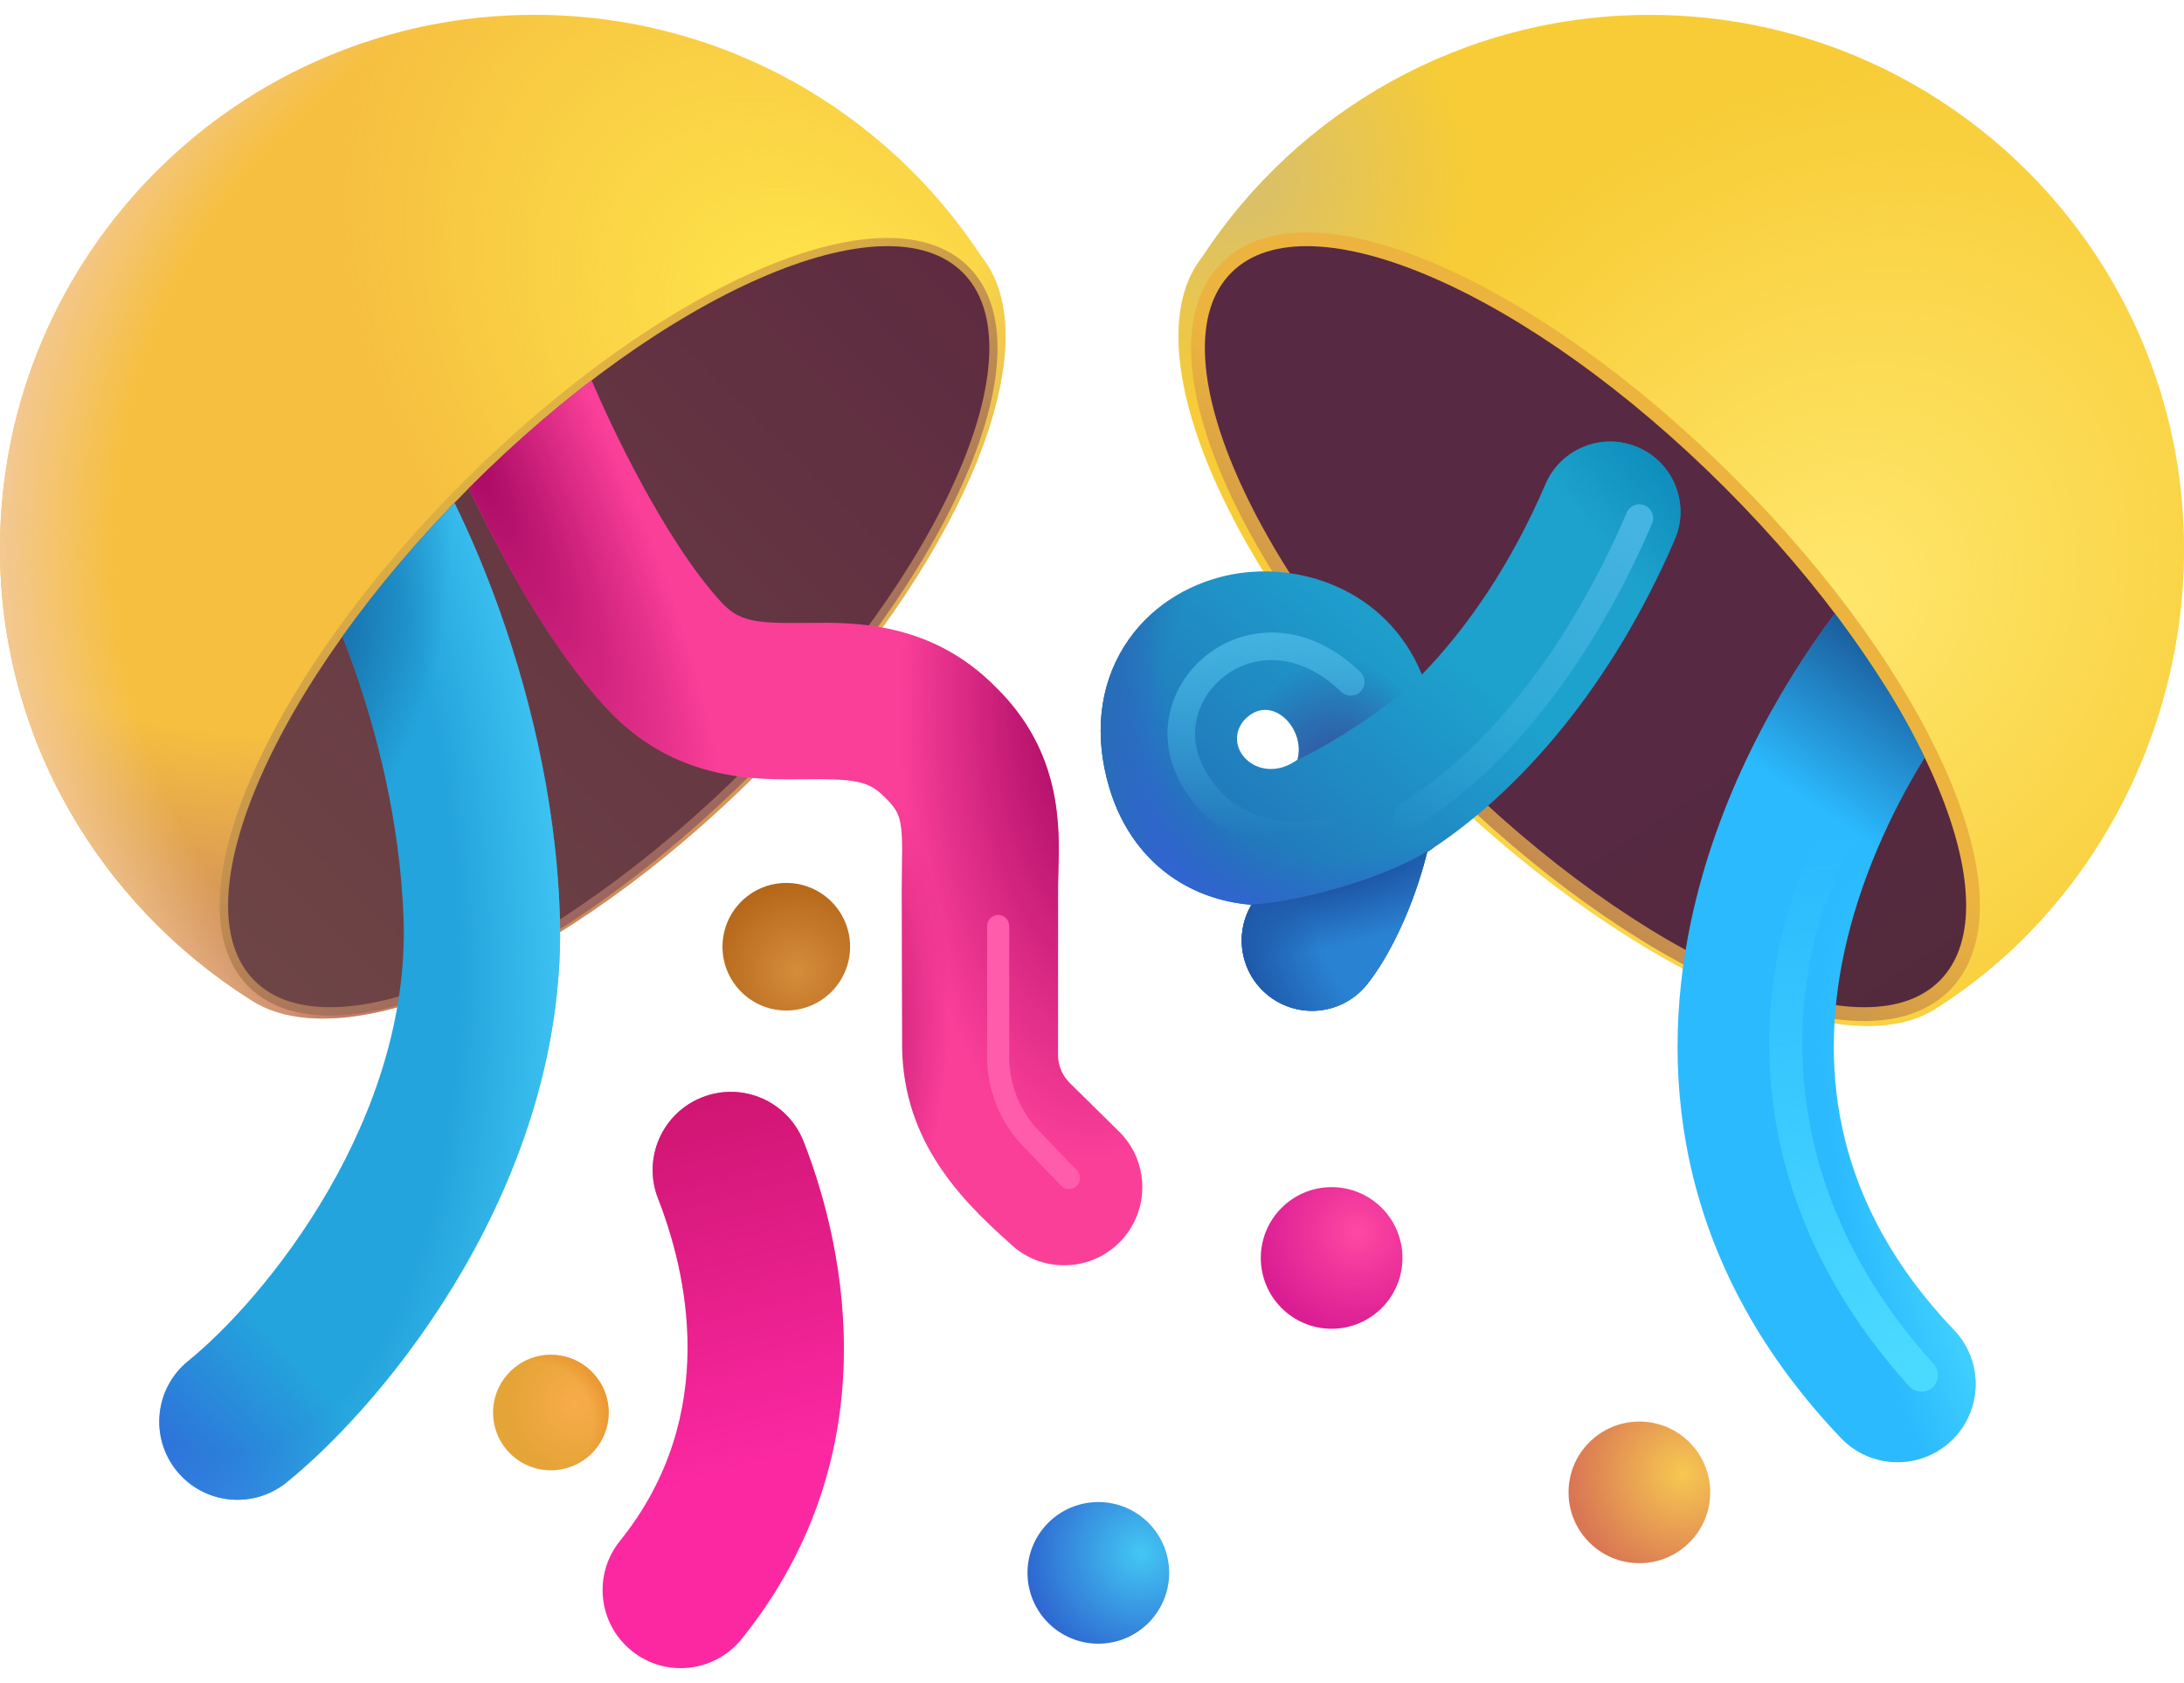 <svg width="96" height="74" viewBox="0 0 96 74" fill="none" xmlns="http://www.w3.org/2000/svg">
<path d="M43.692 12.182L43.698 12.175C43.682 12.149 43.667 12.123 43.651 12.096C43.512 11.809 43.346 11.542 43.151 11.298C38.958 4.889 31.716 0.654 23.485 0.654C10.515 0.654 0 11.169 0 24.139C0 32.483 4.427 39.77 10.984 43.936C15.135 46.717 24.843 42.457 33.357 33.943C41.477 25.823 45.727 16.618 43.692 12.182Z" fill="#F6BF3F"/>
<path d="M43.692 12.182L43.698 12.175C43.682 12.149 43.667 12.123 43.651 12.096C43.512 11.809 43.346 11.542 43.151 11.298C38.958 4.889 31.716 0.654 23.485 0.654C10.515 0.654 0 11.169 0 24.139C0 32.483 4.427 39.77 10.984 43.936C15.135 46.717 24.843 42.457 33.357 33.943C41.477 25.823 45.727 16.618 43.692 12.182Z" fill="url(#paint0_radial_3158_165406)"/>
<path d="M43.692 12.182L43.698 12.175C43.682 12.149 43.667 12.123 43.651 12.096C43.512 11.809 43.346 11.542 43.151 11.298C38.958 4.889 31.716 0.654 23.485 0.654C10.515 0.654 0 11.169 0 24.139C0 32.483 4.427 39.77 10.984 43.936C15.135 46.717 24.843 42.457 33.357 33.943C41.477 25.823 45.727 16.618 43.692 12.182Z" fill="url(#paint1_radial_3158_165406)"/>
<path d="M43.692 12.182L43.698 12.175C43.682 12.149 43.667 12.123 43.651 12.096C43.512 11.809 43.346 11.542 43.151 11.298C38.958 4.889 31.716 0.654 23.485 0.654C10.515 0.654 0 11.169 0 24.139C0 32.483 4.427 39.77 10.984 43.936C15.135 46.717 24.843 42.457 33.357 33.943C41.477 25.823 45.727 16.618 43.692 12.182Z" fill="url(#paint2_radial_3158_165406)"/>
<path d="M52.308 12.182L52.302 12.175C52.317 12.149 52.333 12.123 52.349 12.096C52.488 11.809 52.654 11.542 52.849 11.298C57.042 4.889 64.284 0.654 72.515 0.654C85.485 0.654 96 11.169 96 24.139C96 32.483 91.713 40.137 85.157 44.303C81.006 47.084 71.125 42.457 62.611 33.943C54.491 25.823 50.273 16.618 52.308 12.182Z" fill="#F7CC36"/>
<path d="M52.308 12.182L52.302 12.175C52.317 12.149 52.333 12.123 52.349 12.096C52.488 11.809 52.654 11.542 52.849 11.298C57.042 4.889 64.284 0.654 72.515 0.654C85.485 0.654 96 11.169 96 24.139C96 32.483 91.713 40.137 85.157 44.303C81.006 47.084 71.125 42.457 62.611 33.943C54.491 25.823 50.273 16.618 52.308 12.182Z" fill="url(#paint3_radial_3158_165406)"/>
<path d="M52.308 12.182L52.302 12.175C52.317 12.149 52.333 12.123 52.349 12.096C52.488 11.809 52.654 11.542 52.849 11.298C57.042 4.889 64.284 0.654 72.515 0.654C85.485 0.654 96 11.169 96 24.139C96 32.483 91.713 40.137 85.157 44.303C81.006 47.084 71.125 42.457 62.611 33.943C54.491 25.823 50.273 16.618 52.308 12.182Z" fill="url(#paint4_radial_3158_165406)"/>
<path d="M85.259 43.123C81.879 46.503 72.17 42.273 63.572 33.675C54.975 25.078 50.745 15.368 54.125 11.989C57.504 8.609 67.214 12.839 75.811 21.436C84.409 30.034 88.639 39.743 85.259 43.123Z" stroke="url(#paint5_linear_3158_165406)" stroke-width="1.212"/>
<path d="M85.26 43.121C81.88 46.501 72.171 42.271 63.573 33.673C54.976 25.076 50.746 15.366 54.126 11.987C57.505 8.607 67.215 12.837 75.812 21.434C84.41 30.032 88.64 39.741 85.26 43.121Z" fill="url(#paint6_linear_3158_165406)"/>
<path fill-rule="evenodd" clip-rule="evenodd" d="M30.871 48.244C32.637 47.551 34.631 48.422 35.322 50.189C36.809 53.984 39.469 63.527 32.599 72.062C31.41 73.54 29.247 73.774 27.769 72.585C26.291 71.395 26.057 69.232 27.247 67.754C31.714 62.204 30.158 55.844 28.925 52.696C28.233 50.929 29.104 48.936 30.871 48.244Z" fill="#FC28A2"/>
<path fill-rule="evenodd" clip-rule="evenodd" d="M30.871 48.244C32.637 47.551 34.631 48.422 35.322 50.189C36.809 53.984 39.469 63.527 32.599 72.062C31.41 73.54 29.247 73.774 27.769 72.585C26.291 71.395 26.057 69.232 27.247 67.754C31.714 62.204 30.158 55.844 28.925 52.696C28.233 50.929 29.104 48.936 30.871 48.244Z" fill="url(#paint7_linear_3158_165406)"/>
<path fill-rule="evenodd" clip-rule="evenodd" d="M71.993 19.665C73.562 20.339 74.289 22.157 73.615 23.726C70.879 30.102 66.827 34.827 62.737 37.453C62.688 37.654 62.635 37.851 62.581 38.042C61.987 40.136 61.036 42.088 60.098 43.27C59.038 44.608 57.093 44.832 55.755 43.771C54.532 42.801 54.239 41.092 55.009 39.784C54.7 39.758 54.394 39.714 54.089 39.652C51.472 39.115 49.536 37.281 48.75 34.594C48.099 32.372 48.306 30.206 49.407 28.433C50.475 26.712 52.175 25.699 53.888 25.31C57 24.602 60.944 25.869 62.503 29.659C64.461 27.639 66.404 24.85 67.932 21.287C68.606 19.718 70.424 18.992 71.993 19.665ZM54.661 31.694C55.824 30.384 57.421 32.008 57.034 33.399C55.394 34.594 53.677 32.934 54.661 31.694Z" fill="url(#paint8_linear_3158_165406)"/>
<path fill-rule="evenodd" clip-rule="evenodd" d="M71.993 19.665C73.562 20.339 74.289 22.157 73.615 23.726C70.879 30.102 66.827 34.827 62.737 37.453C62.688 37.654 62.635 37.851 62.581 38.042C61.987 40.136 61.036 42.088 60.098 43.27C59.038 44.608 57.093 44.832 55.755 43.771C54.532 42.801 54.239 41.092 55.009 39.784C54.7 39.758 54.394 39.714 54.089 39.652C51.472 39.115 49.536 37.281 48.75 34.594C48.099 32.372 48.306 30.206 49.407 28.433C50.475 26.712 52.175 25.699 53.888 25.31C57 24.602 60.944 25.869 62.503 29.659C64.461 27.639 66.404 24.85 67.932 21.287C68.606 19.718 70.424 18.992 71.993 19.665ZM54.661 31.694C55.824 30.384 57.421 32.008 57.034 33.399C55.394 34.594 53.677 32.934 54.661 31.694Z" fill="url(#paint9_linear_3158_165406)"/>
<path fill-rule="evenodd" clip-rule="evenodd" d="M71.993 19.665C73.562 20.339 74.289 22.157 73.615 23.726C70.879 30.102 66.827 34.827 62.737 37.453C62.688 37.654 62.635 37.851 62.581 38.042C61.987 40.136 61.036 42.088 60.098 43.27C59.038 44.608 57.093 44.832 55.755 43.771C54.532 42.801 54.239 41.092 55.009 39.784C54.7 39.758 54.394 39.714 54.089 39.652C51.472 39.115 49.536 37.281 48.75 34.594C48.099 32.372 48.306 30.206 49.407 28.433C50.475 26.712 52.175 25.699 53.888 25.31C57 24.602 60.944 25.869 62.503 29.659C64.461 27.639 66.404 24.85 67.932 21.287C68.606 19.718 70.424 18.992 71.993 19.665ZM54.661 31.694C55.824 30.384 57.421 32.008 57.034 33.399C55.394 34.594 53.677 32.934 54.661 31.694Z" fill="url(#paint10_radial_3158_165406)"/>
<path fill-rule="evenodd" clip-rule="evenodd" d="M71.993 19.665C73.562 20.339 74.289 22.157 73.615 23.726C70.879 30.102 66.827 34.827 62.737 37.453C62.688 37.654 62.635 37.851 62.581 38.042C61.987 40.136 61.036 42.088 60.098 43.27C59.038 44.608 57.093 44.832 55.755 43.771C54.532 42.801 54.239 41.092 55.009 39.784C54.7 39.758 54.394 39.714 54.089 39.652C51.472 39.115 49.536 37.281 48.75 34.594C48.099 32.372 48.306 30.206 49.407 28.433C50.475 26.712 52.175 25.699 53.888 25.31C57 24.602 60.944 25.869 62.503 29.659C64.461 27.639 66.404 24.85 67.932 21.287C68.606 19.718 70.424 18.992 71.993 19.665ZM54.661 31.694C55.824 30.384 57.421 32.008 57.034 33.399C55.394 34.594 53.677 32.934 54.661 31.694Z" fill="url(#paint11_radial_3158_165406)"/>
<path d="M48.279 72.268C49.998 72.268 51.392 70.874 51.392 69.154C51.392 67.435 49.998 66.041 48.279 66.041C46.559 66.041 45.165 67.435 45.165 69.154C45.165 70.874 46.559 72.268 48.279 72.268Z" fill="url(#paint12_radial_3158_165406)"/>
<path d="M58.533 58.422C60.253 58.422 61.647 57.028 61.647 55.309C61.647 53.589 60.253 52.195 58.533 52.195C56.814 52.195 55.42 53.589 55.42 55.309C55.42 57.028 56.814 58.422 58.533 58.422Z" fill="url(#paint13_radial_3158_165406)"/>
<path d="M72.061 68.729C73.78 68.729 75.174 67.335 75.174 65.615C75.174 63.896 73.78 62.502 72.061 62.502C70.341 62.502 68.947 63.896 68.947 65.615C68.947 67.335 70.341 68.729 72.061 68.729Z" fill="url(#paint14_radial_3158_165406)"/>
<path d="M34.563 44.43C36.112 44.43 37.367 43.174 37.367 41.625C37.367 40.076 36.112 38.82 34.563 38.82C33.014 38.82 31.758 40.076 31.758 41.625C31.758 43.174 33.014 44.43 34.563 44.43Z" fill="url(#paint15_radial_3158_165406)"/>
<path d="M24.213 64.646C25.616 64.646 26.753 63.509 26.753 62.106C26.753 60.704 25.616 59.566 24.213 59.566C22.81 59.566 21.673 60.704 21.673 62.106C21.673 63.509 22.81 64.646 24.213 64.646Z" fill="url(#paint16_radial_3158_165406)"/>
<path d="M24.213 64.646C25.616 64.646 26.753 63.509 26.753 62.106C26.753 60.704 25.616 59.566 24.213 59.566C22.81 59.566 21.673 60.704 21.673 62.106C21.673 63.509 22.81 64.646 24.213 64.646Z" fill="url(#paint17_radial_3158_165406)"/>
<path d="M11.185 43.123C14.565 46.503 24.274 42.273 32.872 33.675C41.469 25.078 45.699 15.368 42.32 11.989C38.94 8.609 29.23 12.839 20.633 21.436C12.036 30.034 7.806 39.743 11.185 43.123Z" stroke="url(#paint18_linear_3158_165406)" stroke-width="0.727"/>
<path d="M11.189 43.121C14.569 46.501 24.279 42.271 32.876 33.673C41.474 25.076 45.703 15.366 42.324 11.987C38.944 8.607 29.234 12.837 20.637 21.434C12.039 30.032 7.81 39.741 11.189 43.121Z" fill="url(#paint19_linear_3158_165406)"/>
<path d="M15.055 27.984C16.447 26.036 18.101 24.049 19.978 22.109C20.576 23.33 21.159 24.68 21.693 26.108C23.176 30.07 24.429 35.01 24.606 40.164C24.81 46.122 22.838 51.518 20.388 55.763C17.946 59.998 14.9 63.314 12.598 65.176C11.123 66.37 8.959 66.141 7.766 64.666C6.572 63.191 6.801 61.028 8.276 59.835C9.91 58.512 12.408 55.846 14.437 52.33C16.459 48.825 17.887 44.701 17.739 40.4C17.594 36.16 16.548 31.965 15.258 28.516C15.19 28.335 15.122 28.158 15.055 27.984Z" fill="#24A4DC"/>
<path d="M15.055 27.984C16.447 26.036 18.101 24.049 19.978 22.109C20.576 23.33 21.159 24.68 21.693 26.108C23.176 30.07 24.429 35.01 24.606 40.164C24.81 46.122 22.838 51.518 20.388 55.763C17.946 59.998 14.9 63.314 12.598 65.176C11.123 66.37 8.959 66.141 7.766 64.666C6.572 63.191 6.801 61.028 8.276 59.835C9.91 58.512 12.408 55.846 14.437 52.33C16.459 48.825 17.887 44.701 17.739 40.4C17.594 36.16 16.548 31.965 15.258 28.516C15.19 28.335 15.122 28.158 15.055 27.984Z" fill="url(#paint20_linear_3158_165406)"/>
<path d="M15.055 27.984C16.447 26.036 18.101 24.049 19.978 22.109C20.576 23.33 21.159 24.68 21.693 26.108C23.176 30.07 24.429 35.01 24.606 40.164C24.81 46.122 22.838 51.518 20.388 55.763C17.946 59.998 14.9 63.314 12.598 65.176C11.123 66.37 8.959 66.141 7.766 64.666C6.572 63.191 6.801 61.028 8.276 59.835C9.91 58.512 12.408 55.846 14.437 52.33C16.459 48.825 17.887 44.701 17.739 40.4C17.594 36.16 16.548 31.965 15.258 28.516C15.19 28.335 15.122 28.158 15.055 27.984Z" fill="url(#paint21_radial_3158_165406)"/>
<path d="M15.055 27.984C16.447 26.036 18.101 24.049 19.978 22.109C20.576 23.33 21.159 24.68 21.693 26.108C23.176 30.07 24.429 35.01 24.606 40.164C24.81 46.122 22.838 51.518 20.388 55.763C17.946 59.998 14.9 63.314 12.598 65.176C11.123 66.37 8.959 66.141 7.766 64.666C6.572 63.191 6.801 61.028 8.276 59.835C9.91 58.512 12.408 55.846 14.437 52.33C16.459 48.825 17.887 44.701 17.739 40.4C17.594 36.16 16.548 31.965 15.258 28.516C15.19 28.335 15.122 28.158 15.055 27.984Z" fill="url(#paint22_radial_3158_165406)"/>
<path d="M20.606 21.466C20.616 21.457 20.625 21.447 20.634 21.438C22.399 19.674 24.21 18.093 26.004 16.725C26.503 17.889 27.209 19.407 28.045 20.969C29.2 23.128 30.488 25.153 31.696 26.465C32.464 27.298 33.132 27.41 35.249 27.39L35.525 27.387C37.532 27.361 40.928 27.316 43.785 30.229C46.678 33.071 46.581 36.341 46.523 38.343C46.515 38.599 46.508 38.834 46.508 39.045V46.39C46.508 46.85 46.692 47.29 47.02 47.613L49.188 49.75C50.539 51.081 50.555 53.257 49.223 54.608C47.891 55.959 45.716 55.975 44.365 54.644C41.992 52.538 39.59 49.924 39.655 45.723L39.637 39.045C39.637 38.72 39.642 38.406 39.647 38.129L39.647 38.101C39.652 37.807 39.656 37.557 39.655 37.318C39.654 36.837 39.633 36.512 39.59 36.255C39.527 35.88 39.419 35.567 38.958 35.119L38.924 35.086L38.891 35.052C38.186 34.327 37.576 34.239 35.315 34.261L35.218 34.262C33.097 34.283 29.588 34.318 26.642 31.12C24.845 29.168 23.234 26.541 21.987 24.21C21.482 23.266 21.017 22.335 20.606 21.466Z" fill="#FA3F99"/>
<path d="M20.606 21.466C20.616 21.457 20.625 21.447 20.634 21.438C22.399 19.674 24.21 18.093 26.004 16.725C26.503 17.889 27.209 19.407 28.045 20.969C29.2 23.128 30.488 25.153 31.696 26.465C32.464 27.298 33.132 27.41 35.249 27.39L35.525 27.387C37.532 27.361 40.928 27.316 43.785 30.229C46.678 33.071 46.581 36.341 46.523 38.343C46.515 38.599 46.508 38.834 46.508 39.045V46.39C46.508 46.85 46.692 47.29 47.02 47.613L49.188 49.75C50.539 51.081 50.555 53.257 49.223 54.608C47.891 55.959 45.716 55.975 44.365 54.644C41.992 52.538 39.59 49.924 39.655 45.723L39.637 39.045C39.637 38.72 39.642 38.406 39.647 38.129L39.647 38.101C39.652 37.807 39.656 37.557 39.655 37.318C39.654 36.837 39.633 36.512 39.59 36.255C39.527 35.88 39.419 35.567 38.958 35.119L38.924 35.086L38.891 35.052C38.186 34.327 37.576 34.239 35.315 34.261L35.218 34.262C33.097 34.283 29.588 34.318 26.642 31.12C24.845 29.168 23.234 26.541 21.987 24.21C21.482 23.266 21.017 22.335 20.606 21.466Z" fill="url(#paint23_radial_3158_165406)"/>
<path d="M20.606 21.466C20.616 21.457 20.625 21.447 20.634 21.438C22.399 19.674 24.21 18.093 26.004 16.725C26.503 17.889 27.209 19.407 28.045 20.969C29.2 23.128 30.488 25.153 31.696 26.465C32.464 27.298 33.132 27.41 35.249 27.39L35.525 27.387C37.532 27.361 40.928 27.316 43.785 30.229C46.678 33.071 46.581 36.341 46.523 38.343C46.515 38.599 46.508 38.834 46.508 39.045V46.39C46.508 46.85 46.692 47.29 47.02 47.613L49.188 49.75C50.539 51.081 50.555 53.257 49.223 54.608C47.891 55.959 45.716 55.975 44.365 54.644C41.992 52.538 39.59 49.924 39.655 45.723L39.637 39.045C39.637 38.72 39.642 38.406 39.647 38.129L39.647 38.101C39.652 37.807 39.656 37.557 39.655 37.318C39.654 36.837 39.633 36.512 39.59 36.255C39.527 35.88 39.419 35.567 38.958 35.119L38.924 35.086L38.891 35.052C38.186 34.327 37.576 34.239 35.315 34.261L35.218 34.262C33.097 34.283 29.588 34.318 26.642 31.12C24.845 29.168 23.234 26.541 21.987 24.21C21.482 23.266 21.017 22.335 20.606 21.466Z" fill="url(#paint24_radial_3158_165406)"/>
<path d="M20.606 21.466C20.616 21.457 20.625 21.447 20.634 21.438C22.399 19.674 24.21 18.093 26.004 16.725C26.503 17.889 27.209 19.407 28.045 20.969C29.2 23.128 30.488 25.153 31.696 26.465C32.464 27.298 33.132 27.41 35.249 27.39L35.525 27.387C37.532 27.361 40.928 27.316 43.785 30.229C46.678 33.071 46.581 36.341 46.523 38.343C46.515 38.599 46.508 38.834 46.508 39.045V46.39C46.508 46.85 46.692 47.29 47.02 47.613L49.188 49.75C50.539 51.081 50.555 53.257 49.223 54.608C47.891 55.959 45.716 55.975 44.365 54.644C41.992 52.538 39.59 49.924 39.655 45.723L39.637 39.045C39.637 38.72 39.642 38.406 39.647 38.129L39.647 38.101C39.652 37.807 39.656 37.557 39.655 37.318C39.654 36.837 39.633 36.512 39.59 36.255C39.527 35.88 39.419 35.567 38.958 35.119L38.924 35.086L38.891 35.052C38.186 34.327 37.576 34.239 35.315 34.261L35.218 34.262C33.097 34.283 29.588 34.318 26.642 31.12C24.845 29.168 23.234 26.541 21.987 24.21C21.482 23.266 21.017 22.335 20.606 21.466Z" fill="url(#paint25_radial_3158_165406)"/>
<path d="M43.876 40.715V46.481C43.876 47.813 44.392 49.093 45.315 50.053L46.988 51.793" stroke="#FF5CAC" stroke-width="0.97" stroke-linecap="round"/>
<path d="M80.655 26.973C82.307 29.201 83.662 31.286 84.595 33.317C83.091 35.752 81.717 38.788 81.052 41.926C79.937 47.187 80.688 53.024 85.892 58.485C87.201 59.858 87.149 62.033 85.776 63.342C84.402 64.651 82.228 64.599 80.919 63.225C73.927 55.889 72.817 47.644 74.331 40.501C75.465 35.146 78.059 30.413 80.655 26.973Z" fill="#2BBAFE"/>
<path d="M80.655 26.973C82.307 29.201 83.662 31.286 84.595 33.317C83.091 35.752 81.717 38.788 81.052 41.926C79.937 47.187 80.688 53.024 85.892 58.485C87.201 59.858 87.149 62.033 85.776 63.342C84.402 64.651 82.228 64.599 80.919 63.225C73.927 55.889 72.817 47.644 74.331 40.501C75.465 35.146 78.059 30.413 80.655 26.973Z" fill="url(#paint26_linear_3158_165406)"/>
<path d="M80.656 26.971C82.308 29.199 83.663 31.284 84.596 33.315C83.092 35.75 81.718 38.786 81.053 41.924C79.938 47.185 80.689 53.022 85.894 58.483C87.202 59.856 87.15 62.031 85.777 63.34C84.403 64.649 82.228 64.597 80.92 63.223C73.928 55.887 72.818 47.642 74.332 40.499C75.466 35.144 78.06 30.411 80.656 26.971Z" fill="url(#paint27_radial_3158_165406)"/>
<path d="M80.809 36.732C78.429 40.669 75.827 50.925 84.459 60.459" stroke="url(#paint28_linear_3158_165406)" stroke-width="1.454" stroke-linecap="round"/>
<path d="M63.067 37.238C62.956 37.312 62.846 37.385 62.735 37.456C62.685 37.658 62.632 37.854 62.578 38.046C61.984 40.14 61.033 42.092 60.096 43.273C59.035 44.612 57.09 44.836 55.752 43.775C54.529 42.805 54.236 41.096 55.006 39.788C54.973 39.785 54.94 39.782 54.907 39.779C56.65 39.716 60.63 38.762 62.813 37.38C62.9 37.325 62.985 37.278 63.067 37.238Z" fill="#2A82D3"/>
<path d="M63.067 37.238C62.956 37.312 62.846 37.385 62.735 37.456C62.685 37.658 62.632 37.854 62.578 38.046C61.984 40.14 61.033 42.092 60.096 43.273C59.035 44.612 57.09 44.836 55.752 43.775C54.529 42.805 54.236 41.096 55.006 39.788C54.973 39.785 54.94 39.782 54.907 39.779C56.65 39.716 60.63 38.762 62.813 37.38C62.9 37.325 62.985 37.278 63.067 37.238Z" fill="url(#paint29_radial_3158_165406)"/>
<path d="M63.067 37.238C62.956 37.312 62.846 37.385 62.735 37.456C62.685 37.658 62.632 37.854 62.578 38.046C61.984 40.14 61.033 42.092 60.096 43.273C59.035 44.612 57.09 44.836 55.752 43.775C54.529 42.805 54.236 41.096 55.006 39.788C54.973 39.785 54.94 39.782 54.907 39.779C56.65 39.716 60.63 38.762 62.813 37.38C62.9 37.325 62.985 37.278 63.067 37.238Z" fill="url(#paint30_radial_3158_165406)"/>
<path d="M62.5 29.664C60.942 25.873 56.997 24.606 53.885 25.314C52.172 25.704 50.472 26.717 49.404 28.437C48.628 29.688 48.296 31.133 48.396 32.657H54.383C54.335 32.345 54.412 32.008 54.658 31.698C55.821 30.389 57.418 32.013 57.031 33.403C58.252 32.851 61.069 31.14 62.5 29.664Z" fill="url(#paint31_radial_3158_165406)"/>
<path d="M58.205 36.63C56.671 36.922 53.703 36.804 52.3 33.881C50.531 30.197 55.355 26.108 59.374 29.981" stroke="url(#paint32_linear_3158_165406)" stroke-width="1.212" stroke-linecap="round"/>
<path d="M72.059 22.779C71.057 25.141 67.786 32.184 61.859 35.877" stroke="url(#paint33_linear_3158_165406)" stroke-width="1.212" stroke-linecap="round"/>
<defs>
<radialGradient id="paint0_radial_3158_165406" cx="0" cy="0" r="1" gradientUnits="userSpaceOnUse" gradientTransform="translate(36.417 15.585) rotate(-132.541) scale(24.771 17.977)">
<stop stop-color="#FFE94C"/>
<stop offset="1" stop-color="#FFE94C" stop-opacity="0"/>
</radialGradient>
<radialGradient id="paint1_radial_3158_165406" cx="0" cy="0" r="1" gradientUnits="userSpaceOnUse" gradientTransform="translate(13.012 0.654) rotate(61.118) scale(46.232 46.67)">
<stop offset="0.684" stop-color="#B9706D" stop-opacity="0"/>
<stop offset="1" stop-color="#B9706D"/>
</radialGradient>
<radialGradient id="paint2_radial_3158_165406" cx="0" cy="0" r="1" gradientUnits="userSpaceOnUse" gradientTransform="translate(31.478 24.173) rotate(176.876) scale(31.525 31.574)">
<stop offset="0.839" stop-color="#F3C893" stop-opacity="0"/>
<stop offset="1" stop-color="#F3C893"/>
</radialGradient>
<radialGradient id="paint3_radial_3158_165406" cx="0" cy="0" r="1" gradientUnits="userSpaceOnUse" gradientTransform="translate(80.474 26.528) rotate(-47.816) scale(25.723 21.448)">
<stop stop-color="#FFE76D"/>
<stop offset="1" stop-color="#FFE76D" stop-opacity="0"/>
</radialGradient>
<radialGradient id="paint4_radial_3158_165406" cx="0" cy="0" r="1" gradientUnits="userSpaceOnUse" gradientTransform="translate(54.083 7.848) rotate(27.79) scale(10.412 10.428)">
<stop stop-color="#D6BE6F"/>
<stop offset="1" stop-color="#D6BE6F" stop-opacity="0"/>
</radialGradient>
<linearGradient id="paint5_linear_3158_165406" x1="84.263" y1="37.792" x2="70.533" y2="56.403" gradientUnits="userSpaceOnUse">
<stop stop-color="#ECB43E"/>
<stop offset="1" stop-color="#925960"/>
</linearGradient>
<linearGradient id="paint6_linear_3158_165406" x1="74.224" y1="32.975" x2="94.707" y2="64.808" gradientUnits="userSpaceOnUse">
<stop stop-color="#572943"/>
<stop offset="1" stop-color="#4D2C30"/>
</linearGradient>
<linearGradient id="paint7_linear_3158_165406" x1="34.056" y1="45.215" x2="38.78" y2="63.037" gradientUnits="userSpaceOnUse">
<stop stop-color="#C9136C"/>
<stop offset="1" stop-color="#C9136C" stop-opacity="0"/>
</linearGradient>
<linearGradient id="paint8_linear_3158_165406" x1="69.056" y1="24.385" x2="51.879" y2="44.441" gradientUnits="userSpaceOnUse">
<stop offset="0.253" stop-color="#1DA2CD"/>
<stop offset="1" stop-color="#255EB1"/>
</linearGradient>
<linearGradient id="paint9_linear_3158_165406" x1="74.639" y1="21.702" x2="71.096" y2="24.708" gradientUnits="userSpaceOnUse">
<stop stop-color="#0D8CBA"/>
<stop offset="1" stop-color="#0D8CBA" stop-opacity="0"/>
</linearGradient>
<radialGradient id="paint10_radial_3158_165406" cx="0" cy="0" r="1" gradientUnits="userSpaceOnUse" gradientTransform="translate(63.044 22.882) rotate(119.705) scale(19.282 12.493)">
<stop offset="0.835" stop-color="#3165CF" stop-opacity="0"/>
<stop offset="1" stop-color="#3165CF"/>
</radialGradient>
<radialGradient id="paint11_radial_3158_165406" cx="0" cy="0" r="1" gradientUnits="userSpaceOnUse" gradientTransform="translate(68.344 33.806) rotate(-168.317) scale(22.012 21.536)">
<stop offset="0.808" stop-color="#2471AD" stop-opacity="0"/>
<stop offset="0.95" stop-color="#2471AD"/>
</radialGradient>
<radialGradient id="paint12_radial_3158_165406" cx="0" cy="0" r="1" gradientUnits="userSpaceOnUse" gradientTransform="translate(50.157 68.296) rotate(130.855) scale(5.252)">
<stop stop-color="#43C7F4"/>
<stop offset="1" stop-color="#2D64CF"/>
</radialGradient>
<radialGradient id="paint13_radial_3158_165406" cx="0" cy="0" r="1" gradientUnits="userSpaceOnUse" gradientTransform="translate(59.687 54.171) rotate(140.042) scale(4.407)">
<stop stop-color="#FF48A3"/>
<stop offset="1" stop-color="#DB1D93"/>
</radialGradient>
<radialGradient id="paint14_radial_3158_165406" cx="0" cy="0" r="1" gradientUnits="userSpaceOnUse" gradientTransform="translate(73.966 64.783) rotate(144.498) scale(4.945)">
<stop stop-color="#F7C851"/>
<stop offset="1" stop-color="#D97654"/>
</radialGradient>
<radialGradient id="paint15_radial_3158_165406" cx="0" cy="0" r="1" gradientUnits="userSpaceOnUse" gradientTransform="translate(35.046 42.689) rotate(-96.843) scale(4.055 4.055)">
<stop stop-color="#D48D3B"/>
<stop offset="1" stop-color="#B46518"/>
</radialGradient>
<radialGradient id="paint16_radial_3158_165406" cx="0" cy="0" r="1" gradientUnits="userSpaceOnUse" gradientTransform="translate(25.303 61.748) rotate(138.621) scale(3.005)">
<stop stop-color="#F8AC4B"/>
<stop offset="1" stop-color="#E5A437"/>
</radialGradient>
<radialGradient id="paint17_radial_3158_165406" cx="0" cy="0" r="1" gradientUnits="userSpaceOnUse" gradientTransform="translate(23.505 62.526) rotate(-25.755) scale(3.397)">
<stop offset="0.757" stop-color="#EB9530" stop-opacity="0"/>
<stop offset="1" stop-color="#EB9530"/>
</radialGradient>
<linearGradient id="paint18_linear_3158_165406" x1="21.629" y1="16.105" x2="35.359" y2="34.717" gradientUnits="userSpaceOnUse">
<stop stop-color="#EABE3F"/>
<stop offset="1" stop-color="#976061"/>
</linearGradient>
<linearGradient id="paint19_linear_3158_165406" x1="42.324" y1="11.987" x2="11.189" y2="43.121" gradientUnits="userSpaceOnUse">
<stop stop-color="#5E2B40"/>
<stop offset="1" stop-color="#6E4546"/>
</linearGradient>
<linearGradient id="paint20_linear_3158_165406" x1="8.036" y1="66.837" x2="14.234" y2="61.129" gradientUnits="userSpaceOnUse">
<stop stop-color="#3067D9"/>
<stop offset="1" stop-color="#3067D9" stop-opacity="0"/>
</linearGradient>
<radialGradient id="paint21_radial_3158_165406" cx="0" cy="0" r="1" gradientUnits="userSpaceOnUse" gradientTransform="translate(7.976 38.359) rotate(-5.856) scale(18.212 38.963)">
<stop offset="0.655" stop-color="#47CEFA" stop-opacity="0"/>
<stop offset="1" stop-color="#47CEFA"/>
</radialGradient>
<radialGradient id="paint22_radial_3158_165406" cx="0" cy="0" r="1" gradientUnits="userSpaceOnUse" gradientTransform="translate(13.989 28.674) rotate(16.44) scale(5.186 10.991)">
<stop stop-color="#1569A5"/>
<stop offset="1" stop-color="#1569A5" stop-opacity="0"/>
</radialGradient>
<radialGradient id="paint23_radial_3158_165406" cx="0" cy="0" r="1" gradientUnits="userSpaceOnUse" gradientTransform="translate(20.606 19.881) rotate(63.941) scale(23.053 5.81)">
<stop stop-color="#A80963"/>
<stop offset="1" stop-color="#A80963" stop-opacity="0"/>
</radialGradient>
<radialGradient id="paint24_radial_3158_165406" cx="0" cy="0" r="1" gradientUnits="userSpaceOnUse" gradientTransform="translate(48.731 29.136) rotate(92.782) scale(21.881 9.12)">
<stop offset="0.198" stop-color="#A80963"/>
<stop offset="1" stop-color="#A80963" stop-opacity="0"/>
</radialGradient>
<radialGradient id="paint25_radial_3158_165406" cx="0" cy="0" r="1" gradientUnits="userSpaceOnUse" gradientTransform="translate(36.034 46.812) rotate(-83.904) scale(12.894 5.582)">
<stop stop-color="#A80963"/>
<stop offset="1" stop-color="#A80963" stop-opacity="0"/>
</radialGradient>
<linearGradient id="paint26_linear_3158_165406" x1="85.158" y1="28.687" x2="80.29" y2="35.772" gradientUnits="userSpaceOnUse">
<stop stop-color="#184E8C"/>
<stop offset="1" stop-color="#184E8C" stop-opacity="0"/>
</linearGradient>
<radialGradient id="paint27_radial_3158_165406" cx="0" cy="0" r="1" gradientUnits="userSpaceOnUse" gradientTransform="translate(86.842 54.988) rotate(164.748) scale(5.305 17.439)">
<stop stop-color="#4BDCFF"/>
<stop offset="1" stop-color="#4BDCFF" stop-opacity="0"/>
</radialGradient>
<linearGradient id="paint28_linear_3158_165406" x1="84.459" y1="60.459" x2="81.477" y2="36.732" gradientUnits="userSpaceOnUse">
<stop stop-color="#4BDAFF"/>
<stop offset="1" stop-color="#4BDAFF" stop-opacity="0"/>
</linearGradient>
<radialGradient id="paint29_radial_3158_165406" cx="0" cy="0" r="1" gradientUnits="userSpaceOnUse" gradientTransform="translate(58.478 38.024) rotate(76.171) scale(3.593 11.787)">
<stop offset="0.306" stop-color="#1E58A8"/>
<stop offset="1" stop-color="#1E58A8" stop-opacity="0"/>
</radialGradient>
<radialGradient id="paint30_radial_3158_165406" cx="0" cy="0" r="1" gradientUnits="userSpaceOnUse" gradientTransform="translate(62.665 39.527) rotate(163.015) scale(8.453 11.893)">
<stop offset="0.59" stop-color="#1E58A8" stop-opacity="0"/>
<stop offset="1" stop-color="#1E58A8"/>
</radialGradient>
<radialGradient id="paint31_radial_3158_165406" cx="0" cy="0" r="1" gradientUnits="userSpaceOnUse" gradientTransform="translate(58.8 34.24) rotate(-92.629) scale(5.266 4.329)">
<stop offset="0.187" stop-color="#3258A2"/>
<stop offset="1" stop-color="#3258A2" stop-opacity="0"/>
</radialGradient>
<linearGradient id="paint32_linear_3158_165406" x1="54.771" y1="27.35" x2="55.438" y2="36.735" gradientUnits="userSpaceOnUse">
<stop stop-color="#46B4E2"/>
<stop offset="1" stop-color="#46B4E2" stop-opacity="0"/>
</linearGradient>
<linearGradient id="paint33_linear_3158_165406" x1="71.415" y1="22.779" x2="63.376" y2="38.031" gradientUnits="userSpaceOnUse">
<stop stop-color="#46B4E2"/>
<stop offset="1" stop-color="#46B4E2" stop-opacity="0"/>
</linearGradient>
</defs>
</svg>
